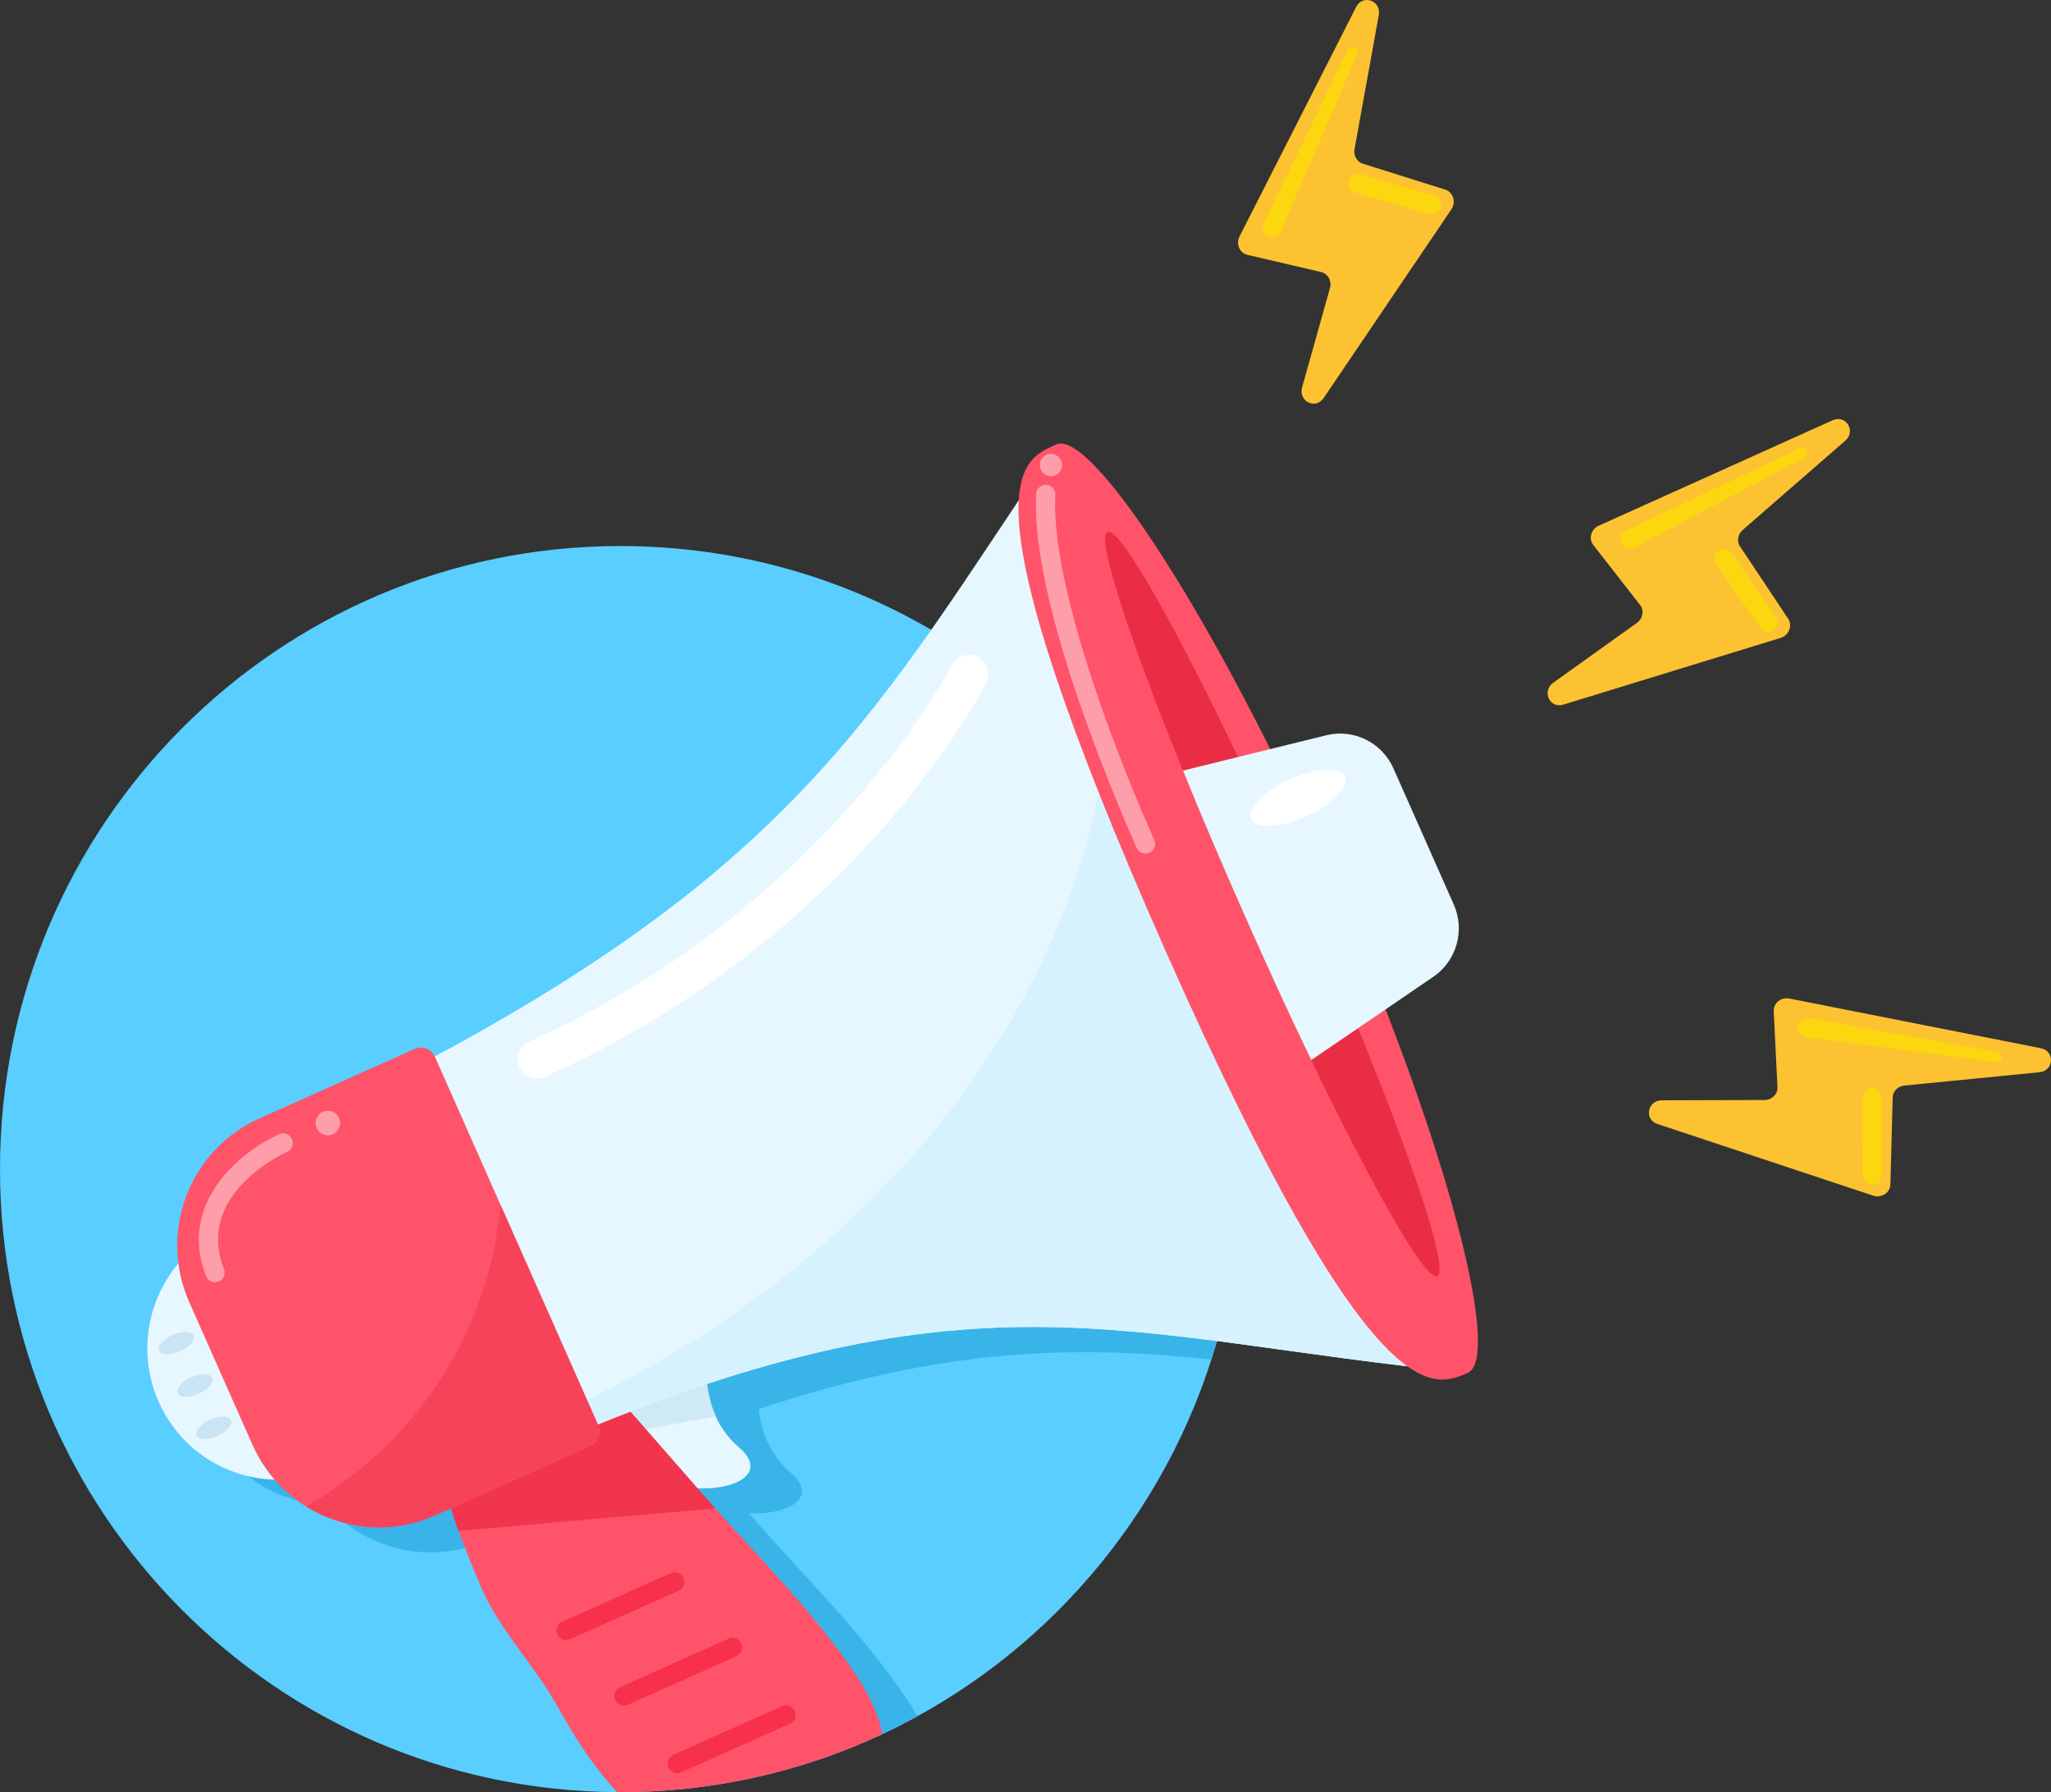 <svg width="95" height="83" viewBox="0 0 95 83" fill="none" xmlns="http://www.w3.org/2000/svg">
<rect x="0" y="0" width="95" height="83" fill="#333333" stroke="none"/>
<g clip-path="url(#clip0_817:1241)">
<path d="M57.474 54.143C57.474 56.905 57.092 59.58 56.37 62.11C54.054 70.184 48.337 76.81 40.875 80.307C37.188 82.032 33.073 82.998 28.738 82.998H28.596C12.787 82.918 0 70.033 0 54.143C0 38.208 12.868 25.288 28.736 25.288C33.982 25.288 38.906 26.701 43.136 29.169C43.776 29.535 44.392 29.929 44.988 30.349C45.22 30.5 45.452 30.662 45.673 30.833C47.33 32.05 48.851 33.437 50.215 34.974C50.661 35.474 51.088 35.993 51.498 36.53C52.194 37.424 52.824 38.363 53.414 39.347C55.524 42.879 56.897 46.911 57.324 51.221C57.419 52.185 57.474 53.161 57.474 54.143Z" fill="#59CEFF"/>
<path d="M57.474 54.143C57.474 53.159 57.422 52.185 57.324 51.219C56.897 46.909 55.525 42.877 53.414 39.345C52.827 38.361 52.194 37.422 51.499 36.528C51.09 35.991 50.661 35.472 50.216 34.972C48.853 33.434 47.331 32.048 45.673 30.831C45.562 30.745 45.446 30.67 45.33 30.588C40.391 37.573 35.013 43.386 22.515 50.08C22.348 49.737 21.943 49.582 21.592 49.739L14.398 52.955C11.74 54.143 10.287 56.922 10.649 59.678C9.195 61.403 8.756 63.874 9.732 66.077C10.71 68.286 12.84 69.613 15.095 69.676C16.897 71.759 19.904 72.514 22.543 71.336L23.271 71.011C23.289 71.075 23.314 71.136 23.334 71.199C23.373 71.32 23.409 71.44 23.452 71.558C23.474 71.63 23.501 71.699 23.525 71.769C23.558 71.863 23.586 71.959 23.621 72.053H23.625C23.944 72.937 24.31 73.794 24.629 74.58C25.43 76.53 27.167 78.308 28.192 80.16C28.73 81.13 29.322 82.085 29.985 82.965C33.862 82.798 37.544 81.869 40.877 80.309C41.424 80.052 41.961 79.774 42.489 79.484C42.008 78.619 41.395 77.808 40.828 77.069C39.189 74.933 37.303 73.02 35.523 71.017C35.353 70.832 35.186 70.646 35.025 70.464C34.913 70.338 34.802 70.209 34.69 70.082C36.63 70.166 37.91 69.302 36.627 68.206C36.119 67.771 35.776 67.271 35.542 66.761C35.31 66.252 35.196 65.738 35.141 65.258C43.776 62.398 49.769 62.297 56.102 62.959C56.191 62.677 56.287 62.4 56.37 62.114C57.09 59.58 57.474 56.907 57.474 54.143Z" fill="#39B4E8"/>
<path d="M18.57 64.522C19.711 61.366 18.088 57.878 14.945 56.732C11.802 55.586 8.329 57.215 7.188 60.372C6.046 63.528 7.669 67.015 10.812 68.162C13.955 69.308 17.429 67.678 18.57 64.522Z" fill="#E6F7FF"/>
<path d="M8.962 61.85C9.055 62.061 8.772 62.389 8.333 62.585C7.894 62.781 7.463 62.771 7.37 62.561C7.276 62.351 7.557 62.022 7.998 61.826C8.437 61.63 8.868 61.642 8.962 61.85Z" fill="#C9E4F2"/>
<path d="M9.831 63.81C9.924 64.021 9.644 64.349 9.202 64.545C8.763 64.741 8.332 64.731 8.239 64.521C8.145 64.311 8.428 63.982 8.867 63.786C9.306 63.592 9.737 63.602 9.831 63.81Z" fill="#C9E4F2"/>
<path d="M10.698 65.772C10.791 65.983 10.509 66.311 10.069 66.507C9.63 66.703 9.199 66.693 9.106 66.483C9.012 66.273 9.295 65.944 9.734 65.748C10.173 65.552 10.606 65.562 10.698 65.772Z" fill="#C9E4F2"/>
<path d="M32.87 62.01C32.87 62.01 32.016 65.141 34.242 67.044C36.081 68.617 32.661 69.715 29.568 68.225C26.475 66.734 30.123 60.652 32.87 62.01Z" fill="#E6F7FF"/>
<path d="M32.871 62.01C30.929 61.05 28.55 63.804 28.408 66.03L28.579 66.418L33.16 65.599C32.369 63.874 32.871 62.01 32.871 62.01Z" fill="#CEEAF7"/>
<path d="M40.874 80.309C37.187 82.034 33.072 83 28.737 83H28.595C27.499 81.847 26.6 80.434 25.807 79.002C24.782 77.151 23.046 75.372 22.245 73.422C21.924 72.636 21.56 71.777 21.238 70.893C21.175 70.732 21.123 70.57 21.07 70.401C21.007 70.221 20.946 70.044 20.891 69.856C20.846 69.713 20.801 69.56 20.767 69.417C20.722 69.247 20.677 69.086 20.643 68.917C20.606 68.792 20.58 68.657 20.561 68.533C20.535 68.416 20.517 68.3 20.498 68.184C20.472 68.067 20.462 67.943 20.445 67.826C20.427 67.692 20.419 67.567 20.409 67.442C20.401 67.281 20.391 67.12 20.391 66.959C20.391 66.85 20.391 66.744 20.399 66.636C20.399 66.565 20.407 66.485 20.417 66.413C20.435 66.144 20.47 65.887 20.578 65.644C21.131 64.311 24.87 63.292 26.34 62.934C26.714 62.845 26.946 62.8 26.946 62.8C27.525 63.469 28.113 64.131 28.69 64.794C28.859 64.99 29.03 65.189 29.199 65.376C29.439 65.646 29.67 65.913 29.91 66.181C30.703 67.102 31.504 68.014 32.306 68.927C32.413 69.051 32.527 69.178 32.635 69.302C32.795 69.49 32.964 69.678 33.125 69.858H33.133C34.914 71.861 36.801 73.774 38.44 75.911C39.422 77.187 40.552 78.672 40.874 80.309Z" fill="#FF5369"/>
<path d="M33.137 69.858C32.967 69.672 32.8 69.486 32.639 69.305C30.74 67.138 28.841 64.97 26.942 62.804C26.942 62.804 21.267 63.97 20.574 65.65C20.446 65.962 20.415 66.299 20.397 66.642C20.326 68.01 20.724 69.488 21.235 70.897L33.137 69.858Z" fill="#F0354D"/>
<path d="M48.935 20.58L67.991 63.576C51.985 62.038 45.081 58.247 24.78 67.206C22.771 68.092 20.58 67.208 19.842 65.546L15.248 55.18C14.512 53.518 15.364 51.373 17.326 50.384C37.167 40.39 40.719 32.603 48.935 20.58Z" fill="#E6F7FF"/>
<path d="M51.273 25.86C51.458 27.269 51.556 28.698 51.556 30.145C51.556 46.615 39.267 60.793 21.59 67.218C22.531 67.632 23.678 67.69 24.778 67.206C45.078 58.247 51.983 62.038 67.989 63.576L51.273 25.86Z" fill="#D6F2FF"/>
<path d="M61.644 40.658C66.906 52.53 69.614 62.851 67.987 63.578C66.361 64.305 63.531 65.57 54.003 44.072C44.282 22.138 47.305 21.309 48.932 20.582C50.558 19.855 56.382 28.785 61.644 40.658Z" fill="#FF5369"/>
<path d="M60.212 41.297C64.431 50.815 67.279 58.788 66.576 59.102C65.873 59.417 61.881 51.954 57.662 42.436C53.443 32.918 50.595 24.945 51.298 24.631C52.004 24.316 55.993 31.779 60.212 41.297Z" fill="#EB2C45"/>
<path d="M61.436 34.051L57.341 35.06L54.793 35.688C55.641 37.777 56.615 40.062 57.668 42.438C58.721 44.815 59.756 47.065 60.734 49.094L62.906 47.616L66.393 45.235C67.47 44.5 67.869 43.087 67.336 41.887L64.544 35.588C64.012 34.386 62.7 33.739 61.436 34.051Z" fill="#E6F7FF"/>
<path d="M62.302 35.98C62.512 36.452 61.706 37.269 60.505 37.806C59.303 38.343 58.16 38.396 57.951 37.926C57.742 37.455 58.547 36.638 59.748 36.101C60.95 35.562 62.095 35.509 62.302 35.98Z" fill="white"/>
<path d="M20.161 70.178L27.354 66.963C27.712 66.803 27.873 66.381 27.714 66.022L20.145 48.941C19.986 48.581 19.565 48.42 19.207 48.58L12.015 51.797C8.781 53.243 7.325 57.048 8.764 60.299L11.696 66.914C13.136 70.162 16.926 71.624 20.161 70.178Z" fill="#FF5369"/>
<path d="M10.141 59.347C10.135 59.349 10.129 59.351 10.125 59.355C9.895 59.445 9.637 59.333 9.548 59.104C8.204 55.699 11.176 53.312 12.935 52.526C13.159 52.426 13.423 52.528 13.523 52.753C13.622 52.979 13.523 53.243 13.299 53.343C13.124 53.422 9.013 55.317 10.377 58.776C10.463 58.998 10.357 59.251 10.141 59.347Z" fill="#FF9EAB"/>
<path d="M15.702 51.779C15.574 51.491 15.24 51.362 14.954 51.491C14.667 51.62 14.539 51.954 14.667 52.242C14.795 52.53 15.128 52.659 15.415 52.53C15.7 52.401 15.828 52.065 15.702 51.779Z" fill="#FF9EAB"/>
<path d="M25.234 49.874C24.784 50.074 24.26 49.872 24.059 49.423C23.857 48.971 24.059 48.443 24.508 48.241C38.289 42.052 44.023 30.931 44.08 30.819C44.304 30.38 44.839 30.202 45.276 30.425C45.715 30.648 45.892 31.184 45.67 31.625C45.43 32.105 39.621 43.414 25.234 49.874C25.236 49.874 25.236 49.874 25.234 49.874Z" fill="white"/>
<path d="M53.239 39.498C53.015 39.598 52.751 39.498 52.651 39.272C51.492 36.658 47.735 27.755 47.993 22.875C48.005 22.628 48.217 22.44 48.461 22.452C48.707 22.465 48.894 22.677 48.882 22.922C48.684 26.64 51.12 33.618 53.465 38.906C53.566 39.133 53.465 39.398 53.239 39.498Z" fill="#FF9EAB"/>
<path d="M49.151 21.327C49.035 21.066 48.73 20.95 48.47 21.064C48.21 21.178 48.094 21.487 48.208 21.748C48.324 22.009 48.629 22.126 48.889 22.011C49.149 21.895 49.267 21.589 49.151 21.327Z" fill="#FF9EAB"/>
<path d="M31.436 73.67L26.401 75.919C26.178 76.019 25.913 75.919 25.814 75.693C25.714 75.466 25.816 75.203 26.039 75.103L31.074 72.853C31.297 72.753 31.562 72.853 31.661 73.079C31.761 73.304 31.661 73.57 31.436 73.67Z" fill="#F7314B"/>
<path d="M34.115 76.704L29.081 78.953C28.857 79.053 28.593 78.953 28.493 78.727C28.394 78.5 28.495 78.237 28.719 78.137L33.753 75.887C33.977 75.787 34.241 75.887 34.341 76.114C34.441 76.34 34.341 76.603 34.115 76.704Z" fill="#F7314B"/>
<path d="M36.584 79.833L31.55 82.083C31.326 82.183 31.062 82.083 30.962 81.857C30.863 81.63 30.964 81.367 31.188 81.267L36.222 79.017C36.446 78.917 36.71 79.017 36.81 79.243C36.909 79.47 36.808 79.733 36.584 79.833Z" fill="#F7314B"/>
<path d="M27.716 66.023L23.188 55.809C22.637 61.809 19.143 66.946 14.168 69.764C15.912 70.85 18.145 71.081 20.162 70.178L27.356 66.963C27.713 66.803 27.876 66.383 27.716 66.023Z" fill="#F7435A"/>
<path d="M62.813 0.327L57.415 10.947C57.238 11.294 57.417 11.717 57.775 11.801L61.197 12.601C61.51 12.675 61.695 13.012 61.603 13.34L60.312 17.94C60.131 18.587 60.936 18.988 61.31 18.434L67.227 9.694C67.453 9.361 67.311 8.9 66.945 8.783L63.12 7.579C62.85 7.493 62.685 7.207 62.74 6.909L63.864 0.696C63.986 0.025 63.122 -0.28 62.813 0.327Z" fill="#FCC232"/>
<path d="M62.87 2.501L59.344 10.692C59.247 10.919 58.984 11.023 58.759 10.925C58.533 10.827 58.429 10.564 58.527 10.337C58.529 10.331 58.533 10.325 58.535 10.319L62.435 2.299C62.494 2.178 62.636 2.129 62.756 2.187C62.87 2.244 62.919 2.383 62.87 2.501Z" fill="#FCD60E"/>
<path d="M66.31 9.933C66.269 9.933 66.228 9.927 66.186 9.914L62.76 8.924C62.524 8.857 62.388 8.608 62.455 8.371C62.524 8.134 62.77 7.997 63.006 8.065L66.432 9.055C66.668 9.122 66.804 9.371 66.737 9.608C66.682 9.804 66.503 9.933 66.31 9.933Z" fill="#FCD60E"/>
<path d="M84.883 19.465L74.05 24.347C73.696 24.506 73.57 24.947 73.798 25.239L75.965 28.016C76.165 28.269 76.097 28.649 75.821 28.847L71.945 31.619C71.401 32.009 71.779 32.828 72.413 32.632L82.478 29.543C82.862 29.424 83.039 28.975 82.826 28.655L80.597 25.308C80.439 25.072 80.491 24.745 80.717 24.547L85.469 20.411C85.985 19.968 85.501 19.186 84.883 19.465Z" fill="#FCC232"/>
<path d="M83.57 21.195L75.712 25.362C75.494 25.476 75.226 25.394 75.11 25.176C74.996 24.957 75.077 24.688 75.297 24.572C75.303 24.569 75.309 24.565 75.315 24.561L83.359 20.764C83.479 20.707 83.621 20.76 83.68 20.88C83.731 20.994 83.684 21.133 83.57 21.195Z" fill="#FCD60E"/>
<path d="M81.615 29.151C81.582 29.124 81.554 29.096 81.53 29.059L79.478 26.131C79.336 25.929 79.385 25.651 79.586 25.509C79.787 25.366 80.064 25.415 80.206 25.617L82.258 28.545C82.4 28.747 82.351 29.024 82.15 29.167C81.983 29.286 81.766 29.273 81.615 29.151Z" fill="#FCD60E"/>
<path d="M94.527 48.545L82.877 46.244C82.495 46.168 82.141 46.456 82.157 46.826L82.33 50.35C82.346 50.672 82.074 50.944 81.734 50.944L76.974 50.958C76.305 50.96 76.143 51.848 76.773 52.056L86.766 55.374C87.149 55.501 87.551 55.235 87.561 54.852L87.667 50.827C87.675 50.541 87.905 50.307 88.204 50.276L94.462 49.657C95.139 49.594 95.192 48.675 94.527 48.545Z" fill="#FCC232"/>
<path d="M92.462 49.194L83.65 48.036C83.406 48.004 83.235 47.779 83.265 47.534C83.298 47.289 83.521 47.118 83.765 47.148C83.772 47.148 83.78 47.15 83.786 47.15L92.535 48.716C92.665 48.739 92.752 48.865 92.73 48.996C92.708 49.125 92.588 49.21 92.462 49.194Z" fill="#FCD60E"/>
<path d="M86.288 54.555C86.276 54.517 86.27 54.474 86.272 54.431L86.282 50.85C86.282 50.603 86.483 50.403 86.729 50.405C86.975 50.405 87.175 50.605 87.173 50.854L87.162 54.435C87.162 54.682 86.961 54.882 86.715 54.88C86.512 54.878 86.341 54.741 86.288 54.555Z" fill="#FCD60E"/>
</g>
<defs>
<clipPath id="clip0_817:1241">
<rect width="95" height="83" fill="white"/>
</clipPath>
</defs>
</svg>
